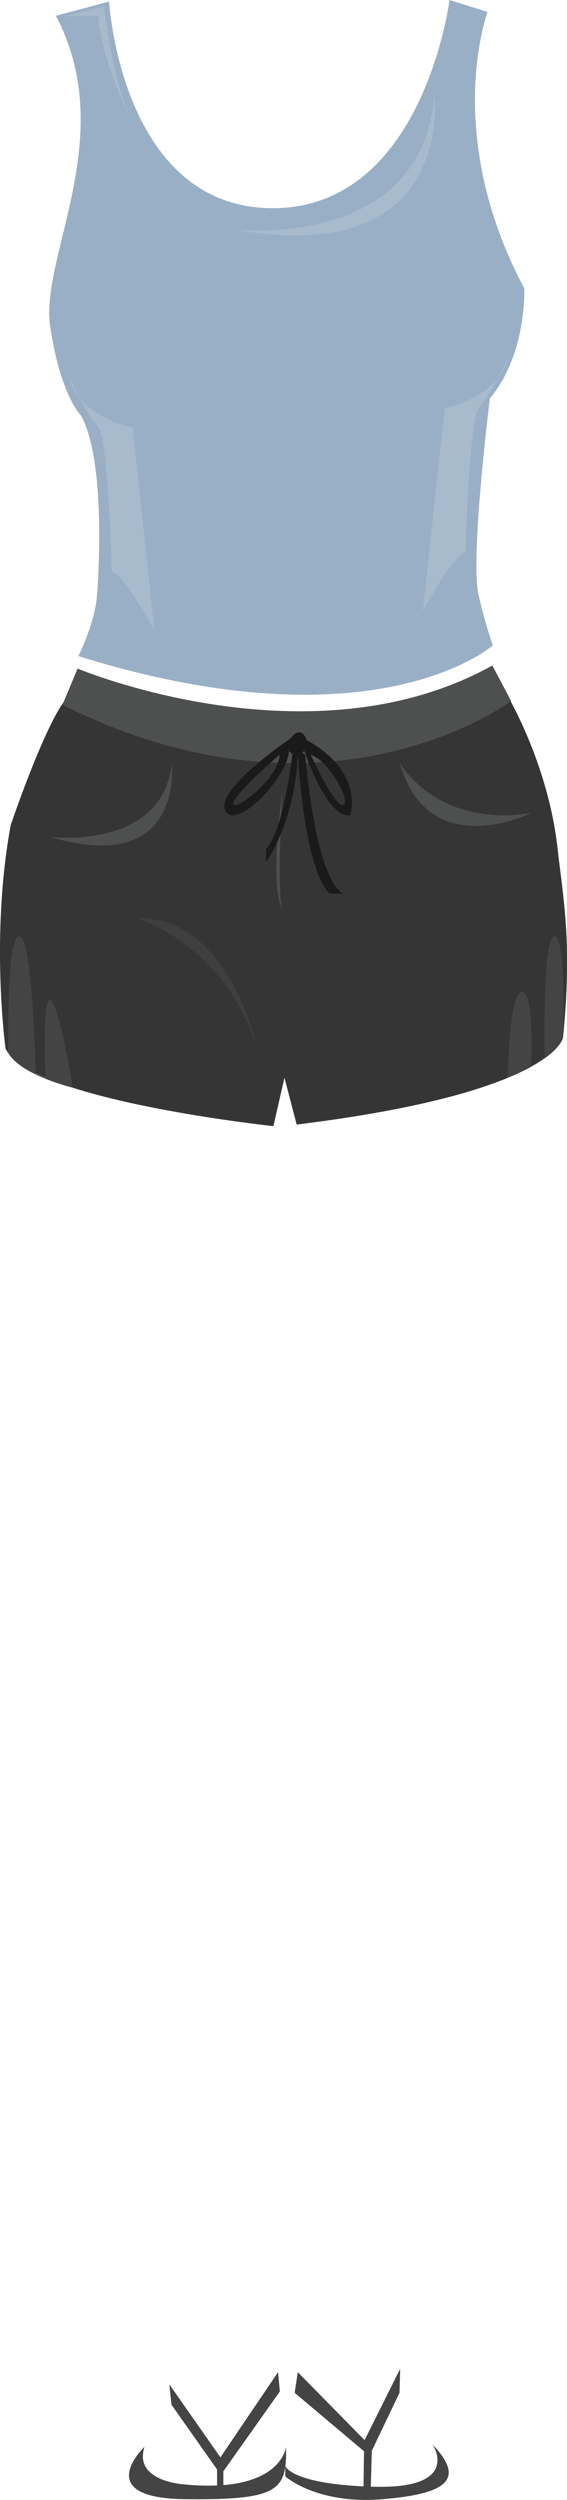 <svg xmlns="http://www.w3.org/2000/svg" viewBox="0 0 169.78 747.55"><defs><style>.cls-1{fill:#353535;}.cls-2{fill:#4e4f4f;}.cls-3{fill:#1a1a1a;}.cls-4,.cls-5{fill:#444;}.cls-5{opacity:0.63;}.cls-6{fill:#99afc6;}.cls-7{fill:#a8bbcc;}</style></defs><title>scg</title><g id="Layer_2" data-name="Layer 2"><g id="scg"><g id="scg-2" data-name="scg"><g id="scgpants"><path class="cls-1" d="M21,207.72s68.28,38.8,130.8,0c0,0,12.28,20.46,15.13,45.77,1.75,15.58,4.48,28.45,1.66,56.79,0,0-2.5,16.48-79.76,26l-3.65-14h0l-3.32,14.47S8.72,329,1.65,313.5c0,0-4.6-33.53,1.56-66.78C3.21,246.72,14.64,212.9,21,207.72Z"/><path class="cls-2" d="M18.7,210.76l4.53-10.84S93,229.27,147.42,199l5.63,10.61S98.43,250.62,18.7,210.76Z"/><path class="cls-2" d="M84.64,236.4s-4.28,28.1,0,35.85C84.64,272.25,82.61,269.31,84.64,236.4Z"/><path class="cls-3" d="M91.79,221.26s-1.41-4.93-4.93-.35c0,0-22.56,15.16-19.39,21.51s19-10.4,19-17.89a4.71,4.71,0,0,0,1.08.88c-.75,6.09-3.24,23.53-7.87,28.45v3.88s8.46-11.41,9.52-32h0c.06,1.06,1.89,34.18,9.52,41.47H103s-7.76-.5-11.63-41.49l-.85-.6a4.63,4.63,0,0,0,.58-.64s6.7,20.35,13.75,19.29C104.84,243.82,109.42,231.13,91.79,221.26ZM69.94,240.48c-1.24-1.77,13.75-14.81,13.75-14.81C83.69,232.37,71.17,242.24,69.94,240.48Zm32.78.2c-2.65.55-9.69-15-9.69-15C98.67,227.43,105.37,240.13,102.72,240.68Z"/><path class="cls-2" d="M15,250.27s33.76,4.16,36.42-22.09C51.38,228.18,55.54,262.27,15,250.27Z"/><path class="cls-2" d="M119.72,228.18s11,19.44,39.33,14.93C159.05,243.11,128.38,258.43,119.72,228.18Z"/><path class="cls-4" d="M2.53,315s-.81-34.34,3.19-35,5,41,5,41l2.92,1.33S12.46,298.77,15,299s6.81,26.25,6.81,26.25S6.6,321.66,2.53,315Z"/><path class="cls-4" d="M168.56,310.28s1.18-30-2.5-30.35-3,36.52-3,36.52l-4,2.51s1.13-22.36-2.77-22.36S152,322.29,152,322.29s15-6.66,16.52-12"/><path class="cls-5" d="M41.05,274.6s26.12,7.67,35.73,38.33C76.78,312.93,68.72,273.93,41.05,274.6Z"/></g><g id="scgshirt"><path id="scgshirt-2" data-name="scgshirt" class="cls-6" d="M32.66.47s3.62,61.61,48.85,61.78S134.6,0,134.6,0L146,3.58s-13.66,36.35,11,82.69c0,0,.83,19.52-10.31,32.87,0,0-6,48-3.36,58.9A152.36,152.36,0,0,0,147.57,193s-35.12,30.95-124.12,3.18c0,0,4.93-9.66,5.6-18.11s2.33-41.17-4.83-53.84c0,0-6-5.7-9.19-26.5s20.71-57,1.7-93Z"/><path class="cls-7" d="M20.72,112.6s1.33,11,19,15.33l6.51,60.67s-8.79-16.67-12.76-17.67c0,0-1.09-40.66-4.09-43.33s-8.66-15-8.66-15"/><path class="cls-7" d="M152.14,106.79s-1.33,11-19,15.34l-6.51,60.66s8.79-16.67,12.75-17.66c0,0,1.09-40.67,4.09-43.34s8.67-15,8.67-15"/><path class="cls-7" d="M69.87,68.6s56.52,6.67,60.18-40C130.05,28.6,136.68,80.6,69.87,68.6Z"/><path class="cls-7" d="M19.38,4.93l11.67-3s2.83,23.34,8.33,34c0,0-8.66-16.33-10-31.33Z"/></g><g id="SunShoes"><path class="cls-4" d="M85.64,731.67s-.93,10-18.76,11.45V739L83.8,715.12l-.54-5.78L66,734.83,50.71,713l.63,6.07L65,738.45v4.78a69.29,69.29,0,0,1-10-.34s-15.1-.88-11.72-11.22c0,0-16.28,15.33,12.05,15.66S85.93,744.67,85.64,731.67Z"/><path class="cls-4" d="M129,730.46l-.14-.15Z"/><path class="cls-4" d="M127.72,729.14l-.61-.64Z"/><path class="cls-4" d="M128.85,730.31l-1.13-1.17Z"/><path class="cls-4" d="M129.27,730.75l-.28-.29Z"/><path class="cls-4" d="M127.11,728.5l-.48-.5Z"/><path class="cls-4" d="M129.53,731l-.23-.23Z"/><path class="cls-4" d="M129.3,730.79l0,0Z"/><path class="cls-4" d="M125.32,726.64l-.22-.24Z"/><path class="cls-4" d="M125.1,726.4Z"/><path class="cls-4" d="M129.53,731s9,13.38-17.78,12.6l-.71,0,.3-10.76,8.29-17.33.2-7.17-10.66,21.33-20-20.32-.94,6.17L109,733l-.15,10.51c-22-1.06-23.42-6.12-23.42-6.12l0,3.13s9.3,8.38,28.8,6.84S139.56,741.47,129.53,731Z"/><path class="cls-4" d="M125.39,726.71l-.07-.07Z"/><path class="cls-4" d="M126.63,728l-.11-.12Z"/><path class="cls-4" d="M126,727.34l-.61-.63Z"/><path class="cls-4" d="M126.52,727.88l-.52-.54Z"/></g></g></g></g></svg>